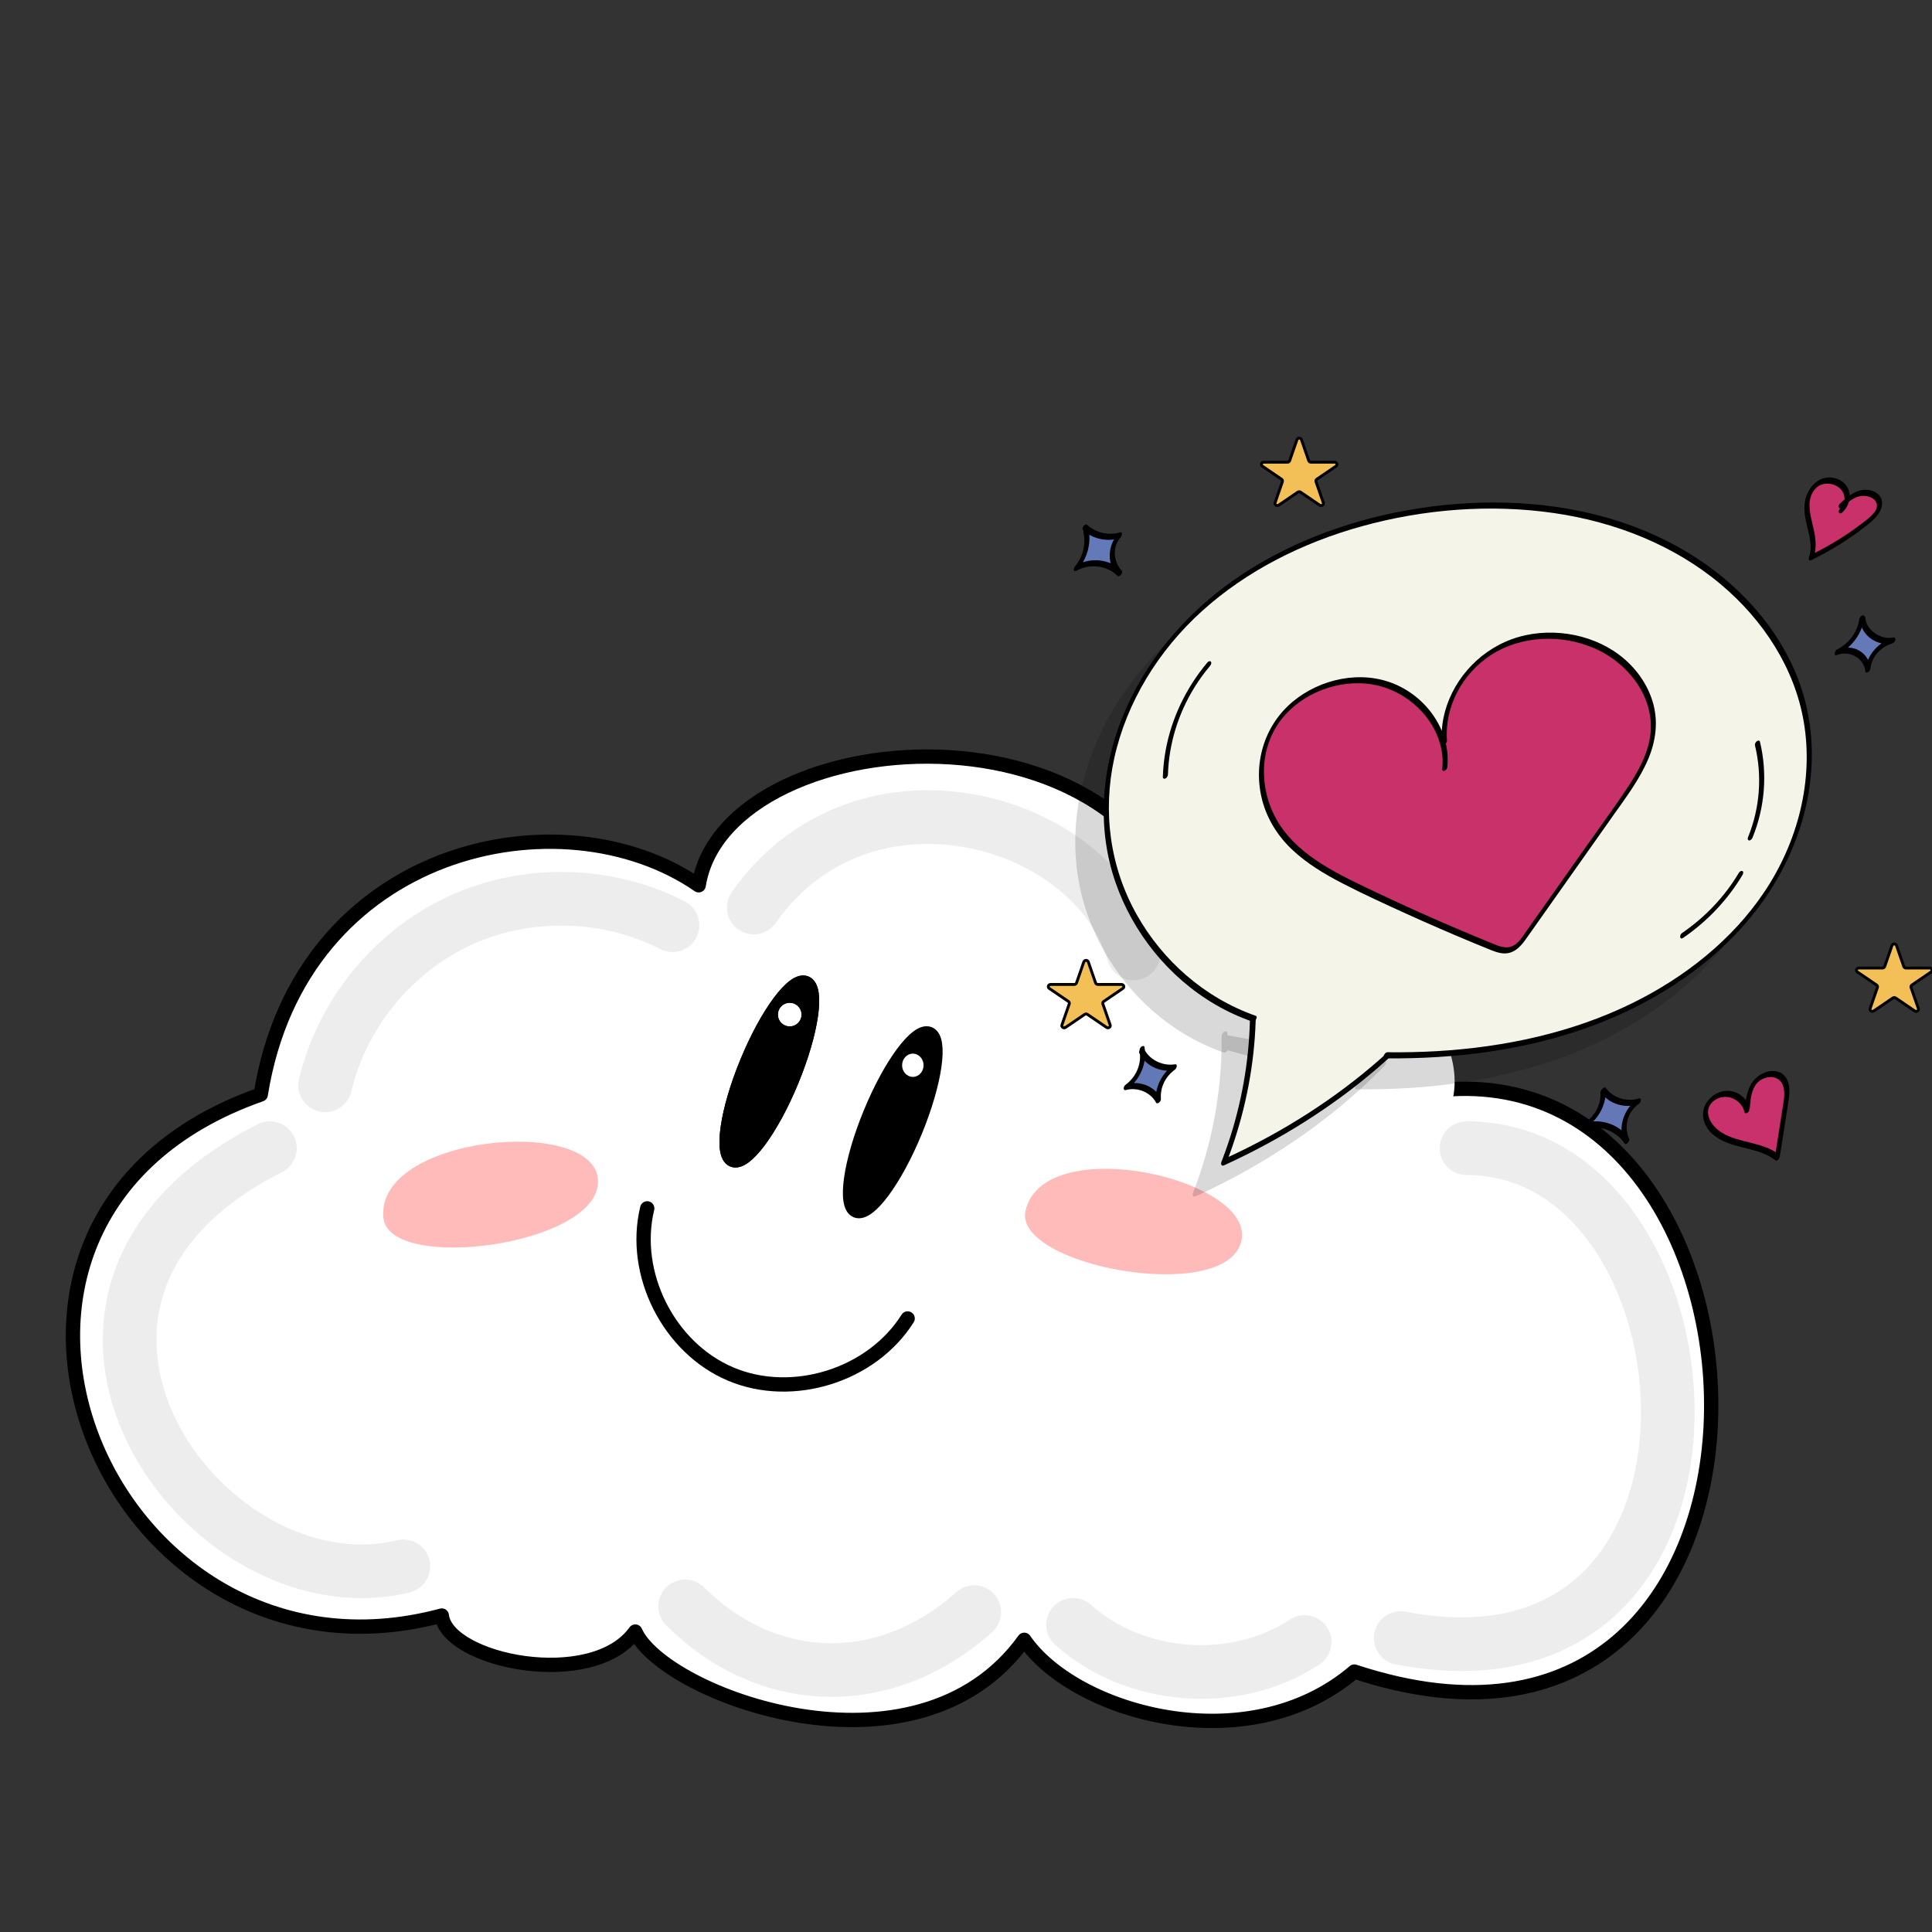 <?xml version="1.0" encoding="utf-8"?>
<!-- Generator: Adobe Adobe Illustrator 24.2.0, SVG Export Plug-In . SVG Version: 6.00 Build 0)  -->
<svg version="1.1" xmlns="http://www.w3.org/2000/svg" xmlns:xlink="http://www.w3.org/1999/xlink" x="0px" y="0px"
	 viewBox="0 0 1080 1080" style="enable-background:new 0 0 1080 1080;" xml:space="preserve">
<rect x="0" y="0" width="1080" height="1080" fill="#333333" stroke="none"/>
<style type="text/css">
	.st0{fill:#FFFFFF;stroke:#000000;stroke-width:8;stroke-linecap:round;stroke-linejoin:round;stroke-miterlimit:10;}
	.st1{fill:#FFBABA;}
	.st2{opacity:0.071;}
	.st3{opacity:0.071;fill:none;stroke:#000000;stroke-width:30;stroke-linecap:round;stroke-linejoin:round;stroke-miterlimit:10;}
	.st4{fill:none;stroke:#FFFFFF;stroke-width:20;stroke-linecap:round;stroke-linejoin:round;stroke-miterlimit:10;}
	.st5{stroke:#000000;stroke-width:8;stroke-linecap:round;stroke-linejoin:round;stroke-miterlimit:10;}
	.st6{fill:#FFFFFF;}
	.st7{opacity:0.149;}
	.st8{fill:#C9316B;}
	.st9{fill:#F4F5E8;}
	.st10{fill:#6379B8;}
	.st11{fill:#F3C057;stroke:#000000;stroke-width:1.594;stroke-miterlimit:10;}
	.st12{fill:#C8316B;}
	.st13{fill:#6478B7;}
	.st14{fill:#6378B7;}
</style>
<g id="Ebene_2">
</g>
<g id="Ebene_4">
</g>
<g id="Ebene_9">
</g>
<g id="Ebene_10">
</g>
<g id="Ebene_19">
</g>
<g id="Ebene_20">
</g>
<g id="Ebene_21">
	<g>
		<path class="st0" d="M145.76,611.83c-198.99,69.78-86.69,341.75,101.2,291.26c3.05,25.7,84.24,42.25,108.18,8.96
			c15.44,35.11,156.97,88.69,217.42,4.61c28.2,41.06,124.93,68.59,184.54,17.75c262.78,86.73,252-343.83,49.12-325.17
			c11.32-57-104.56-95.15-138.26-63.81c-10.22-162.94-262.1-145.81-277.39-50.56C314.29,442.13,168.14,472.42,145.76,611.83z"/>
		<path class="st0" d="M361.8,675.48c-8.85,36.54,12.01,77.98,46.64,92.62s78.89,0.74,98.94-31.07"/>
		<path class="st1" d="M214.32,680.69c3.02,31.3,122.2,15.34,119.93-21.17C332.01,623.47,209.89,634.86,214.32,680.69z"/>
		<path class="st1" d="M573.28,676.84c-6.9,30.67,111.29,52.73,120.54,17.34C702.96,659.23,583.39,631.92,573.28,676.84z"/>
		<path class="st3" d="M375.93,517.21c-36.49-18.77-81.64-19.74-118.9-2.56c-37.27,17.18-65.85,52.13-75.29,92.07"/>
		<path class="st3" d="M150.88,641.84c-163.69,82.59-37.61,260.82,74.6,233.74"/>
		<path class="st3" d="M421.36,507.3c60.86-86.68,190.02-51.1,212.3,25.67"/>
		<path class="st3" d="M383.02,897.99c44.66,44.66,110.34,48.92,161.6,3.21"/>
		<path class="st3" d="M599.84,908.29c34.68,31.02,90.56,35.18,129.45,9.64"/>
		<path class="st3" d="M819.81,641.84c144.41,0,167.78,313.34-36.81,273.83"/>
		<path class="st4" d="M665.65,552.5c6.53-8.99,16.74-14.92,27.54-17.52c10.8-2.6,22.18-2.05,33.06,0.17
			c18.82,3.85,36.5,12.68,51.36,24.85c8.08,6.62,15.45,14.36,20.23,23.65c4.79,9.29,6.81,20.27,4.09,30.35"/>
		
			<ellipse transform="matrix(0.381 -0.925 0.925 0.381 -287.566 768.312)" class="st5" cx="429.72" cy="598.81" rx="53.42" ry="13.5"/>
		
			<ellipse transform="matrix(0.381 -0.925 0.925 0.381 -287.566 768.312)" class="st5" cx="429.72" cy="598.81" rx="53.42" ry="13.5"/>
		
			<ellipse transform="matrix(0.381 -0.925 0.925 0.381 -271.091 849.668)" class="st5" cx="498.68" cy="627.19" rx="53.42" ry="13.5"/>
		<circle class="st6" cx="441.46" cy="567.16" r="6.47"/>
		<circle class="st6" cx="441.46" cy="567.16" r="6.47"/>
		<ellipse class="st6" cx="510.28" cy="595.49" rx="6" ry="6.5"/>
	</g>
	<g>
		<g id="Ebene_3_Kopie">
			<g class="st7">
				<path d="M684.51,578.43c0.39,29.95-5.09,59.95-16.19,88.57c40.42-18.39,76.26-43.12,104.85-72.36"/>
				<g>
					<path d="M682.88,579.28c0.28,23.22-2.98,46.39-9.57,68.78c-1.87,6.35-4.04,12.62-6.43,18.82c-0.42,1.07-0.03,2.55,1.47,1.87
						c15.72-7.16,30.91-15.33,45.38-24.51c14.16-8.98,27.66-18.88,40.25-29.72c6.96-5.98,13.64-12.25,20.02-18.77
						c0.59-0.6,1.18-1.95,0.57-2.7c-0.66-0.8-1.73-0.01-2.24,0.5c-11.21,11.45-23.41,22.05-36.35,31.77
						c-13.22,9.93-27.22,18.92-41.83,26.96c-8.43,4.64-17.07,8.96-25.87,12.97c0.49,0.62,0.98,1.25,1.47,1.87
						c8.66-22.37,14.03-45.79,15.78-69.53c0.49-6.66,0.69-13.33,0.61-20.01c-0.01-0.93-0.82-1.29-1.67-0.9
						C683.54,577.12,682.87,578.32,682.88,579.28L682.88,579.28z"/>
				</g>
			</g>
			<g class="st7">
				<path d="M758.96,607.24c40.65,0.48,81.76-4.95,119.29-19.55c37.53-14.6,71.35-38.77,93-70.92s30.3-72.5,19.83-109.2
					c-11.12-38.97-43.04-71.28-81.79-89.05c-38.75-17.77-83.66-21.85-126.4-16.21c-48.1,6.35-95.05,25.25-129.42,57.33
					c-34.37,32.08-55,77.94-50.35,123.12s36.48,88.17,82.01,104.01"/>
				<g>
					<path d="M758.27,608.93c39.5,0.43,79.49-4.58,116.33-18.32c31.77-11.85,61-30.23,83.14-54.74
						c23.05-25.51,37.54-57.68,39.06-91.17c0.74-16.32-1.74-32.77-7.68-48.15c-5.45-14.12-13.64-27.27-23.77-38.9
						c-21.61-24.8-51.35-42.16-84.01-51.26c-36.05-10.04-74.87-10.34-111.64-3.64c-34.49,6.29-67.85,19.13-96.02,38.91
						c-27.97,19.63-50.03,46.29-62.3,76.98c-11.75,29.41-14.09,62.14-3.61,92.18c9.66,27.69,29.3,52.68,55.89,68.14
						c6.47,3.76,13.32,6.91,20.45,9.41c1.56,0.55,3.43-2.71,1.99-3.21c-28.86-10.12-52.13-31.03-66.42-56.33
						c-15.21-26.93-19.23-57.93-12.69-87.66c6.88-31.24,24.62-60.21,49.11-82.32c24.94-22.51,56.23-38.22,89.36-47.37
						c34.63-9.57,71.77-12.54,107.51-7.34c34.24,4.98,67.01,17.99,92.94,39.7c23.99,20.09,41.44,47.1,46.52,77.02
						c5.57,32.8-3.32,67.12-22.07,95.09c-17.85,26.64-44.31,47.65-73.93,62.2c-33.56,16.48-71.3,24.54-108.97,26.75
						c-9.27,0.54-18.55,0.73-27.84,0.63C758.09,605.52,756.56,608.92,758.27,608.93L758.27,608.93z"/>
				</g>
			</g>
			<g class="st7">
				<path class="st8" d="M791.74,446.66c2.51-21.25-14.36-42.63-36.55-47.82c-22.19-5.19-47.13,5.49-58.55,24.01
					c-11.42,18.52-9.24,43.22,4.2,60.52c11.03,14.2,28.08,23.06,44.77,31.11c23.76,11.45,47.94,22.16,72.47,32.1
					c3.02,1.22,6.29,2.46,9.51,1.83c4.1-0.81,6.81-4.34,9.12-7.61c17.45-24.7,34.91-49.4,52.36-74.1
					c9.22-13.05,18.76-26.99,19.33-42.62c0.48-13.19-5.83-26.22-15.84-35.54c-17.03-15.84-44.87-20.46-66.69-11.05
					s-36.13,32.2-34.27,54.59"/>
				<g>
					<path d="M793.13,446.33c2.18-19.28-10.4-38.49-29.12-46.51c-19-8.15-41.86-3.05-57.13,9.63
						c-16.61,13.79-22.43,35.65-17.09,55.53c2.75,10.24,8.46,19.47,16.35,27.01c8.23,7.86,18.22,13.86,28.47,19.15
						c11.55,5.96,23.43,11.41,35.29,16.8c12.48,5.67,25.08,11.14,37.76,16.4c3.28,1.36,6.57,2.73,9.87,4.04
						c2.92,1.16,6.01,2.24,9.23,1.79c5.8-0.82,9.2-6.29,12.13-10.45c7.85-11.12,15.71-22.23,23.56-33.35s15.71-22.23,23.56-33.35
						c7.08-10.02,14.61-20,19.4-31.23c4.45-10.43,5.84-21.71,2.44-32.59c-3.17-10.17-9.85-19.28-18.67-25.89
						c-16.41-12.31-40.12-15.84-59.78-8.75c-19.85,7.15-34.43,24.64-38.38,44.03c-0.95,4.69-1.26,9.49-0.89,14.24
						c0.17,2.19,2.98-0.06,2.86-1.48c-1.47-18.63,8.34-37.46,24.81-48.03c16.78-10.77,39.24-11.58,57.53-3.64
						c19.57,8.5,34.05,28.12,31.3,48.75c-1.46,10.97-7.18,20.9-13.37,30.14c-7.04,10.49-14.53,20.71-21.83,31.04
						c-7.51,10.64-15.03,21.27-22.54,31.9c-3.78,5.35-7.56,10.7-11.35,16.06c-2.76,3.91-5.84,9.62-11.71,9.3
						c-3.38-0.19-6.56-1.8-9.61-3.04c-2.98-1.22-5.96-2.45-8.94-3.69c-6.1-2.55-12.18-5.14-18.24-7.78
						c-12.11-5.28-24.13-10.76-36.05-16.42c-19.79-9.4-41.72-19.35-53.63-37.76c-10.75-16.62-12.04-39.04-1.03-55.83
						c10.17-15.51,30.51-24.81,49.85-22.86c19.68,1.99,36.47,16.5,41.14,34.34c1.12,4.29,1.51,8.76,1.01,13.15
						C790.08,449.41,792.95,447.94,793.13,446.33L793.13,446.33z"/>
				</g>
			</g>
			<g class="st7">
				<g>
					<path d="M965.17,434.09c4.09,16.99,2.74,34.95-3.89,51.23c-0.25,0.61-0.33,1.67,0.57,1.81c0.89,0.13,1.68-0.95,1.94-1.59
						c6.95-17.06,8.41-35.85,4.13-53.66c-0.21-0.86-1.24-0.58-1.77-0.19C965.45,432.23,964.96,433.24,965.17,434.09L965.17,434.09z"
						/>
				</g>
			</g>
			<g class="st7">
				<g>
					<path d="M956.1,505.31c-7.87,13.23-18.76,24.71-31.82,33.66c-1.39,0.95-1.32,4.02,0.78,2.58
						c13.58-9.31,24.92-21.38,33.11-35.13c0.33-0.56,0.75-1.74-0.04-2.16C957.35,503.84,956.43,504.76,956.1,505.31L956.1,505.31z"
						/>
				</g>
			</g>
			<g class="st7">
				<g>
					<path d="M637,450.23c0.54-17.01,5.66-33.83,14.76-48.57c2.6-4.22,5.52-8.24,8.74-12.07c0.48-0.57,1.06-1.68,0.5-2.37
						c-0.56-0.68-1.55-0.05-1.96,0.44c-11.92,14.17-20,31.09-23.28,48.85c-0.93,5.02-1.46,10.11-1.62,15.2
						c-0.03,0.82,0.74,1.12,1.46,0.79C636.45,452.11,636.98,451.08,637,450.23L637,450.23z"/>
				</g>
			</g>
		</g>
		<g id="Ebene_3">
			<g>
				<path class="st9" d="M700.4,561.12c0.39,29.95-5.09,59.95-16.19,88.57c40.42-18.39,76.26-43.12,104.85-72.36"/>
				<g>
					<path d="M698.77,561.96c0.28,23.22-2.98,46.39-9.57,68.78c-1.87,6.35-4.04,12.62-6.43,18.82c-0.42,1.07-0.03,2.55,1.47,1.87
						c15.72-7.16,30.91-15.33,45.38-24.51c14.16-8.98,27.66-18.88,40.25-29.72c6.96-5.98,13.64-12.25,20.02-18.77
						c0.59-0.6,1.18-1.95,0.57-2.7c-0.66-0.8-1.73-0.01-2.24,0.5c-11.21,11.45-23.41,22.05-36.35,31.77
						c-13.22,9.93-27.22,18.92-41.83,26.96c-8.43,4.64-17.07,8.96-25.87,12.97c0.49,0.62,0.98,1.25,1.47,1.87
						c8.66-22.37,14.03-45.79,15.78-69.53c0.49-6.66,0.69-13.33,0.61-20.01c-0.01-0.93-0.82-1.29-1.67-0.9
						C699.43,559.8,698.76,561,698.77,561.96L698.77,561.96z"/>
				</g>
			</g>
			<g>
				<path class="st9" d="M774.84,589.92c40.65,0.48,81.76-4.95,119.29-19.55s71.35-38.77,93-70.92
					c21.65-32.15,30.3-72.5,19.83-109.2c-11.12-38.97-43.04-71.28-81.79-89.05c-38.75-17.77-83.66-21.85-126.4-16.21
					c-48.1,6.35-95.05,25.25-129.42,57.33c-34.37,32.08-55,77.94-50.35,123.12s36.48,88.17,82.01,104.01"/>
				<g>
					<path d="M774.16,591.62c39.5,0.43,79.49-4.58,116.33-18.32c31.77-11.85,61-30.23,83.14-54.74
						c23.05-25.51,37.54-57.68,39.06-91.17c0.74-16.32-1.74-32.77-7.68-48.15c-5.45-14.12-13.64-27.27-23.77-38.9
						c-21.61-24.8-51.35-42.16-84.01-51.26c-36.05-10.04-74.87-10.34-111.64-3.64c-34.49,6.29-67.85,19.13-96.02,38.91
						c-27.97,19.63-50.03,46.29-62.3,76.98c-11.75,29.41-14.09,62.14-3.61,92.18c9.66,27.69,29.3,52.68,55.89,68.14
						c6.47,3.76,13.32,6.91,20.45,9.41c1.56,0.55,3.43-2.71,1.99-3.21c-28.86-10.12-52.13-31.03-66.42-56.33
						c-15.21-26.93-19.23-57.93-12.69-87.66c6.88-31.24,24.62-60.21,49.11-82.32c24.94-22.51,56.23-38.22,89.36-47.37
						c34.63-9.57,71.77-12.54,107.51-7.34c34.24,4.98,67.01,17.99,92.94,39.7c23.99,20.09,41.44,47.1,46.52,77.02
						c5.57,32.8-3.32,67.12-22.07,95.09c-17.85,26.64-44.31,47.65-73.93,62.2c-33.56,16.48-71.3,24.54-108.97,26.75
						c-9.27,0.54-18.55,0.73-27.84,0.63C773.98,588.2,772.45,591.6,774.16,591.62L774.16,591.62z"/>
				</g>
			</g>
			<g>
				<path class="st8" d="M807.63,429.34c2.51-21.25-14.36-42.63-36.55-47.82c-22.19-5.19-47.13,5.49-58.55,24.01
					c-11.42,18.52-9.24,43.22,4.2,60.52c11.03,14.2,28.08,23.06,44.77,31.11c23.76,11.45,47.94,22.16,72.47,32.1
					c3.02,1.22,6.29,2.46,9.51,1.83c4.1-0.81,6.81-4.34,9.12-7.61c17.45-24.7,34.91-49.4,52.36-74.1
					c9.22-13.05,18.76-26.99,19.33-42.62c0.48-13.19-5.83-26.22-15.84-35.54c-17.03-15.84-44.87-20.46-66.69-11.05
					s-36.13,32.2-34.27,54.59"/>
				<g>
					<path d="M809.02,429.02c2.18-19.28-10.4-38.49-29.12-46.51c-19-8.15-41.86-3.05-57.13,9.63
						c-16.61,13.79-22.43,35.65-17.09,55.53c2.75,10.24,8.46,19.47,16.35,27.01c8.23,7.86,18.22,13.86,28.47,19.15
						c11.55,5.96,23.43,11.41,35.29,16.8c12.48,5.67,25.08,11.14,37.76,16.4c3.28,1.36,6.57,2.73,9.87,4.04
						c2.92,1.16,6.01,2.24,9.23,1.79c5.8-0.82,9.2-6.29,12.13-10.45c7.85-11.12,15.71-22.23,23.56-33.35
						c7.85-11.12,15.71-22.23,23.56-33.35c7.08-10.02,14.61-20,19.4-31.23c4.45-10.43,5.84-21.71,2.44-32.59
						c-3.17-10.17-9.85-19.28-18.67-25.89c-16.41-12.31-40.12-15.84-59.78-8.75c-19.85,7.15-34.43,24.64-38.38,44.03
						c-0.95,4.69-1.26,9.49-0.89,14.24c0.17,2.19,2.98-0.06,2.86-1.48c-1.47-18.63,8.34-37.46,24.81-48.03
						c16.78-10.77,39.24-11.58,57.53-3.64c19.57,8.5,34.05,28.12,31.3,48.75c-1.46,10.97-7.18,20.9-13.37,30.14
						c-7.04,10.49-14.53,20.71-21.83,31.04c-7.51,10.64-15.03,21.27-22.54,31.9c-3.78,5.35-7.56,10.7-11.35,16.06
						c-2.76,3.91-5.84,9.62-11.71,9.3c-3.38-0.19-6.56-1.8-9.61-3.04c-2.98-1.22-5.96-2.45-8.94-3.69
						c-6.1-2.55-12.18-5.14-18.24-7.78c-12.11-5.28-24.13-10.76-36.05-16.42c-19.79-9.4-41.72-19.35-53.63-37.76
						c-10.75-16.62-12.04-39.04-1.03-55.83c10.17-15.51,30.51-24.81,49.85-22.86c19.68,1.99,36.47,16.5,41.14,34.34
						c1.12,4.29,1.51,8.76,1.01,13.15C805.96,432.09,808.84,430.62,809.02,429.02L809.02,429.02z"/>
				</g>
			</g>
			<g>
				<g>
					<path d="M981.06,416.77c4.09,16.99,2.74,34.95-3.89,51.23c-0.25,0.61-0.33,1.67,0.57,1.81c0.89,0.13,1.68-0.95,1.94-1.59
						c6.95-17.06,8.41-35.85,4.13-53.66c-0.21-0.86-1.24-0.58-1.77-0.19C981.33,414.91,980.85,415.93,981.06,416.77L981.06,416.77z"
						/>
				</g>
			</g>
			<g>
				<g>
					<path d="M971.99,487.99c-7.87,13.23-18.76,24.71-31.82,33.66c-1.39,0.95-1.32,4.02,0.78,2.58
						c13.58-9.31,24.92-21.38,33.11-35.13c0.33-0.56,0.75-1.74-0.04-2.16C973.24,486.52,972.31,487.45,971.99,487.99L971.99,487.99z
						"/>
				</g>
			</g>
			<g>
				<g>
					<path d="M652.89,432.91c0.54-17.01,5.66-33.83,14.76-48.57c2.6-4.22,5.52-8.24,8.74-12.07c0.48-0.57,1.06-1.68,0.5-2.37
						c-0.56-0.68-1.55-0.05-1.96,0.44c-11.92,14.17-20,31.09-23.28,48.85c-0.93,5.02-1.46,10.11-1.62,15.2
						c-0.03,0.82,0.74,1.12,1.46,0.79C652.34,434.79,652.86,433.76,652.89,432.91L652.89,432.91z"/>
				</g>
			</g>
			<g>
				<path class="st8" d="M1029.31,285.29c3.4-2.95,4.24-8.15,1.93-11.91c-2.31-3.76-7.54-5.7-11.98-4.44
					c-5.3,1.5-8.49,6.81-9.05,11.96c-0.56,5.15,0.94,10.28,2.1,15.34c1.17,5.06,2,10.45,0.17,15.33
					c11.41-5.54,22.12-12.32,31.87-20.16c3.66-2.94,7.52-7.15,5.97-11.42c-1.36-3.77-6.55-5.27-10.65-4.23
					c-4.1,1.05-7.34,3.92-10.4,6.68"/>
				<g>
					<path d="M1029.7,286.59c3.71-3.36,5.47-8.78,3.42-13.36c-1.86-4.15-6.63-6.69-11.39-6.3c-5.23,0.42-9.12,4.26-11.21,8.51
						c-2.47,5.03-2.07,10.62-0.97,15.92c1.34,6.51,4.03,13.54,1.67,20.13c-0.33,0.91-0.04,2.29,1.29,1.64
						c10.76-5.24,20.91-11.56,30.23-18.82c4.14-3.23,9.18-7.32,9.35-12.79c0.14-4.48-3.86-7.44-8.37-7.73
						c-6-0.38-10.84,3.77-14.84,7.39c-0.62,0.56-1.29,1.54-0.99,2.4c0.28,0.79,1.22,0.69,1.77,0.19c3.11-2.82,6.74-6.26,11.33-6.58
						c3.58-0.25,8.19,1.59,8.25,5.46c0.03,2.17-1.58,4.06-3.08,5.56c-1.71,1.71-3.73,3.18-5.67,4.66c-4.07,3.1-8.29,6.02-12.66,8.74
						c-4.96,3.08-10.09,5.9-15.37,8.48c0.43,0.55,0.86,1.09,1.29,1.64c1.73-4.84,1.35-9.86,0.34-14.8
						c-1.06-5.15-2.8-10.26-2.53-15.55c0.19-3.64,1.73-7.64,5.11-9.72c3.57-2.19,8.36-1.56,11.5,1.03
						c3.38,2.79,4.15,8.29,0.76,11.35c-0.62,0.56-1.29,1.54-0.99,2.4C1028.22,287.19,1029.15,287.09,1029.7,286.59L1029.7,286.59z"
						/>
				</g>
			</g>
			<g>
				<path class="st10" d="M1040.76,345.61c-0.94,7.92-6.29,15.27-13.83,19c3.59-1.49,7.96-1.23,11.32,0.67
					c3.36,1.9,5.63,5.4,5.88,9.06c0.63-7.37,6.43-14.12,13.99-16.3c-7.84,1.67-16.48-4.5-16.81-12.01"/>
				<g>
					<path d="M1039.37,345.94c-0.93,7.27-5.57,13.66-12.47,17.13c-1.28,0.65-2.17,3.94,0.06,3.06c6.98-2.75,15.13,1.92,15.74,8.94
						c0.18,2.1,2.71,0.14,2.83-1.07c0.64-6.6,5.49-12.28,12.26-14.3c0.9-0.27,1.57-1.15,1.73-2c0.12-0.69-0.14-1.52-1.06-1.34
						c-7.26,1.44-15.29-4.09-15.72-11.08c-0.05-0.8-0.69-1.14-1.46-0.79c-0.79,0.37-1.45,1.44-1.4,2.27
						c0.5,8.2,9.25,14.65,17.91,12.93c0.23-1.11,0.45-2.22,0.67-3.34c-8.46,2.53-14.92,10.01-15.72,18.3
						c0.94-0.36,1.88-0.71,2.83-1.07c-0.34-3.91-2.44-7.56-5.99-9.73c-3.8-2.32-8.57-2.4-12.67-0.79c0.02,1.02,0.04,2.04,0.06,3.06
						c8.24-4.15,14.09-12.16,15.2-20.86C1042.46,342.86,1039.57,344.34,1039.37,345.94L1039.37,345.94z"/>
				</g>
			</g>
			<path class="st11" d="M1060.14,528.52l4.08,11.76c0.17,0.5,0.68,0.85,1.25,0.85h13.22c1.27,0,1.8,1.52,0.77,2.22l-10.7,7.28
				c-0.46,0.31-0.65,0.87-0.48,1.37l4.09,11.77c0.39,1.13-0.99,2.07-2.02,1.37l-10.69-7.27c-0.46-0.31-1.08-0.31-1.54,0l-10.69,7.27
				c-1.03,0.7-2.41-0.24-2.02-1.37l4.09-11.77c0.17-0.5-0.02-1.06-0.48-1.37l-10.7-7.28c-1.03-0.7-0.5-2.22,0.77-2.22h13.22
				c0.57,0,1.07-0.34,1.25-0.85l4.08-11.76C1058.03,527.39,1059.75,527.39,1060.14,528.52z"/>
			<path class="st11" d="M727.51,245.77l4.08,11.76c0.17,0.5,0.68,0.85,1.25,0.85h13.22c1.27,0,1.8,1.52,0.77,2.22l-10.7,7.28
				c-0.46,0.31-0.65,0.87-0.48,1.37l4.09,11.77c0.39,1.13-0.99,2.07-2.02,1.37l-10.69-7.27c-0.46-0.31-1.08-0.31-1.54,0l-10.69,7.27
				c-1.03,0.7-2.41-0.24-2.02-1.37l4.09-11.77c0.17-0.5-0.02-1.06-0.48-1.37l-10.7-7.28c-1.03-0.7-0.5-2.22,0.77-2.22h13.22
				c0.57,0,1.07-0.34,1.25-0.85l4.08-11.76C725.4,244.64,727.12,244.64,727.51,245.77z"/>
			<path class="st11" d="M608.36,537.7l4.08,11.76c0.17,0.5,0.68,0.85,1.25,0.85h13.22c1.27,0,1.8,1.52,0.77,2.22l-10.7,7.28
				c-0.46,0.31-0.65,0.87-0.48,1.37l4.09,11.77c0.39,1.13-0.99,2.07-2.02,1.37l-10.69-7.27c-0.46-0.31-1.08-0.31-1.54,0l-10.69,7.27
				c-1.03,0.7-2.41-0.24-2.02-1.37l4.09-11.77c0.17-0.5-0.02-1.06-0.48-1.37l-10.7-7.28c-1.03-0.7-0.5-2.22,0.77-2.22h13.22
				c0.57,0,1.07-0.34,1.25-0.85l4.08-11.76C606.25,536.57,607.97,536.57,608.36,537.7z"/>
			<g>
				<path class="st12" d="M976.55,620.62c-0.88-5.11-6.15-9.23-11.68-9.16c-5.54,0.08-10.67,4.34-11.39,9.47
					c-0.77,5.41,2.99,10.67,7.85,13.71c4.86,3.04,10.68,4.34,16.33,5.74c5.65,1.41,11.44,3.07,15.85,6.65
					c1.63-10.39,3.25-20.78,4.88-31.16c0.77-4.94,1.15-10.87-3.03-13.97c-4.32-3.2-11.17-0.99-14.39,3.2
					c-3.21,4.19-3.77,9.61-4.22,14.74"/>
				<g>
					<path d="M977.93,619.52c-0.96-4.97-5.54-9.04-10.91-9.67c-5.58-0.66-10.99,2.76-13.48,7.28c-2.82,5.11-1.56,10.99,2.28,15.32
						c4.17,4.7,10.35,6.85,16.45,8.46c7.04,1.85,14.5,3.19,20.24,7.74c0.98,0.78,2.29-1.3,2.39-1.94
						c1.02-6.49,2.03-12.99,3.05-19.48c0.52-3.33,1.04-6.65,1.56-9.98c0.39-2.5,0.8-5.01,0.79-7.54c-0.02-4.35-1.6-9.21-6.51-10.64
						c-4.68-1.37-9.84,1-12.9,4.29c-4.37,4.7-5.05,11.29-5.58,17.23c-0.07,0.83,0.77,1.1,1.46,0.79c0.89-0.41,1.33-1.41,1.4-2.27
						c0.39-4.44,0.73-9.61,3.73-13.3c2.32-2.86,6.97-4.67,10.68-3.26c4.24,1.61,5,6.1,4.82,9.89c-0.11,2.41-0.58,4.8-0.95,7.18
						c-0.43,2.76-0.86,5.52-1.29,8.28c-1.02,6.49-2.03,12.99-3.05,19.48c0.79-0.65,1.59-1.29,2.39-1.94
						c-9.07-7.19-22.02-6.27-31.79-12.16c-4.24-2.55-8.07-7-7.89-11.95c0.15-4.35,4.29-7.78,8.81-8.13
						c5.49-0.43,10.59,3.58,11.55,8.54c0.17,0.88,1.27,0.56,1.77,0.19C977.68,621.36,978.1,620.39,977.93,619.52L977.93,619.52z"/>
				</g>
			</g>
			<g>
				<path class="st13" d="M896.12,610c0.46,7.57-3.71,15.23-10.53,19.34c8.72-2.61,19.11,1.09,23.76,8.46
					c-3.53-7.57-0.69-17.27,6.48-22.1c-6.91,2.3-15.33-0.33-19.37-6.05"/>
				<g>
					<path d="M894.69,610.74c0.34,6.73-3.07,13.34-9.12,17.07c-0.74,0.46-1.32,1.22-1.38,2.07c-0.05,0.59,0.26,1.37,1.08,1.13
						c8.53-2.46,18.26,1.06,22.86,8.19c0.88,1.36,3.08-1.46,2.61-2.51c-3.12-6.9-1.03-15.21,5.49-19.7c0.6-0.41,1.08-1.33,1.04-2.03
						c-0.03-0.53-0.42-1.14-1.1-0.93c-6.72,2.15-14.49-0.3-18.48-5.79c-0.97-1.34-3.34,1.6-2.46,2.8
						c4.35,5.99,12.93,8.66,20.27,6.32c-0.02-0.99-0.03-1.97-0.05-2.96c-7.83,5.4-11.29,16.05-7.47,24.5
						c0.87-0.84,1.74-1.67,2.61-2.51c-4.95-7.66-15.53-11.36-24.65-8.72c-0.1,1.07-0.21,2.13-0.31,3.2
						c7.62-4.69,12.36-13.05,11.93-21.61c-0.04-0.81-0.7-1.14-1.46-0.79C895.29,608.84,894.65,609.91,894.69,610.74L894.69,610.74z"
						/>
				</g>
			</g>
			<g>
				<path class="st14" d="M638.41,586.4c1.47,7.88-2.07,16.4-8.84,21.29c6.8-2.02,14.94,1.31,17.94,7.36
					c-0.59-7.01,2.89-14.21,8.91-18.42c-7.32,1.25-15.29-2.75-18.22-9.14"/>
				<g>
					<path d="M637.03,587.51c1.26,7.11-1.81,14.45-7.85,18.9c-0.59,0.43-1.08,1.32-1.04,2.03c0.03,0.55,0.42,1.12,1.1,0.93
						c6.63-1.88,14.06,1.29,17.05,7.09c0.32,0.61,1.27,0.16,1.62-0.11c0.59-0.45,1.1-1.31,1.04-2.03
						c-0.47-6.38,2.43-12.5,7.87-16.39c0.78-0.56,1.84-3.26-0.05-2.96c-6.88,1.1-14.34-2.59-17.18-8.58
						c-0.83-1.76-3.36,0.94-2.76,2.21c3.26,6.89,11.3,10.97,19.26,9.7c-0.02-0.99-0.03-1.97-0.05-2.96
						c-6.64,4.74-10.54,12.66-9.96,20.45c0.89-0.71,1.78-1.43,2.66-2.14c-3.28-6.36-11.64-9.67-18.84-7.62
						c0.02,0.99,0.03,1.97,0.05,2.96c7.54-5.54,11.39-14.86,9.83-23.69c-0.16-0.88-1.28-0.56-1.77-0.19
						C637.28,585.68,636.88,586.64,637.03,587.51L637.03,587.51z"/>
				</g>
			</g>
			<g>
				<path class="st10" d="M607.05,296.42c1.65,7.34-0.39,15.33-5.41,21.19c7.37-4.59,18.25-3.34,24.2,2.8
					c-5.43-5.78-5.43-15.35,0-21.13c-6.6,1.99-14.33,0.22-19.2-4.38"/>
				<g>
					<path d="M605.67,297.53c1.44,6.66-0.25,13.77-4.77,19.12c-0.44,0.52-0.89,1.38-0.65,2.07c0.2,0.57,0.86,0.75,1.41,0.42
						c7.07-4.3,17.19-3.12,22.93,2.67c1.23,1.24,3.45-1.72,2.46-2.8c-4.75-5.19-5.37-13.45-0.5-18.76c0.52-0.57,1.28-3.11-0.39-2.63
						c-6.34,1.83-13.56,0.26-18.31-4.12c-1.3-1.2-3.53,1.82-2.46,2.8c5.24,4.84,13.03,6.69,20.1,4.65
						c-0.13-0.88-0.26-1.75-0.39-2.63c-5.94,6.48-6.56,16.88-0.5,23.49c0.82-0.94,1.64-1.87,2.46-2.8
						c-6.42-6.47-17.54-7.74-25.46-2.92c0.25,0.83,0.51,1.66,0.76,2.49c5.51-6.54,7.82-15.08,6.06-23.26
						c-0.19-0.87-1.26-0.57-1.77-0.19C605.94,295.68,605.49,296.67,605.67,297.53L605.67,297.53z"/>
				</g>
			</g>
		</g>
	</g>
</g>
<g id="Ebene_22">
</g>
<g id="Ebene_23">
</g>
</svg>
